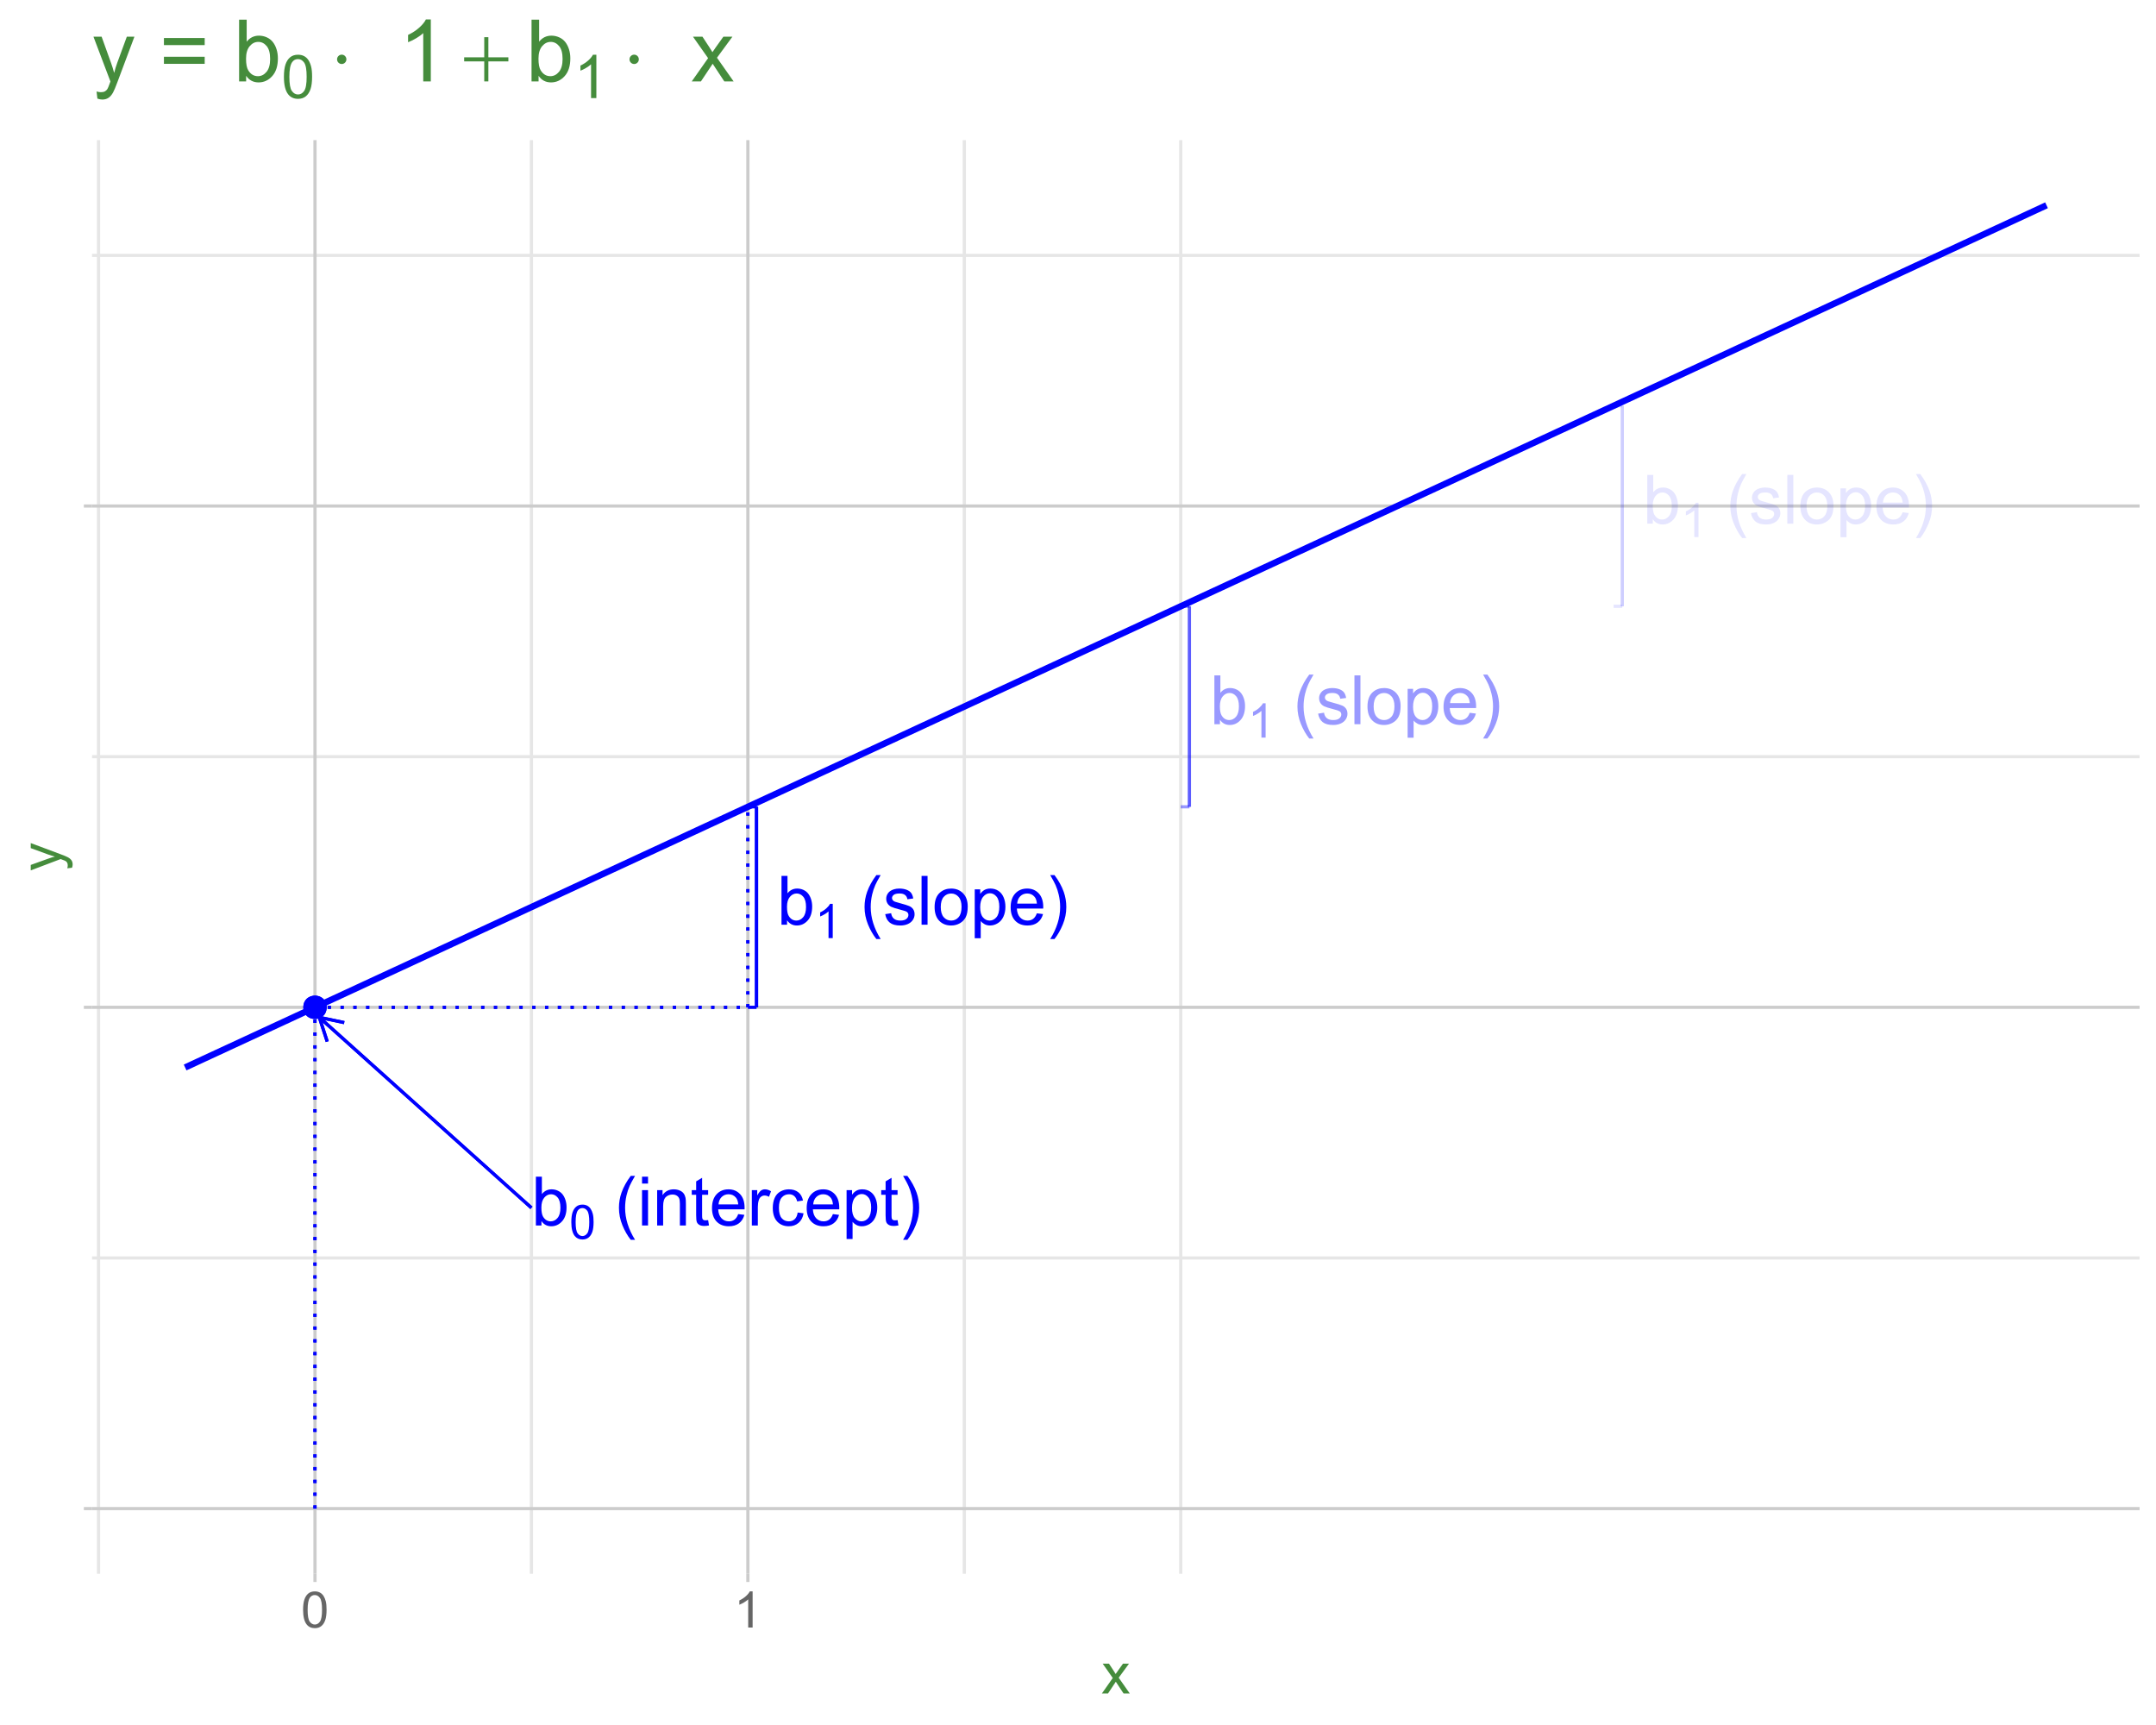 <?xml version="1.0" encoding="UTF-8"?>
<svg xmlns="http://www.w3.org/2000/svg" xmlns:xlink="http://www.w3.org/1999/xlink" width="720" height="576" viewBox="0 0 720 576">
<defs>
<g>
<g id="glyph-0-0">
<path d="M 3.344 0 L 1.488 0 L 1.488 -16.293 L 3.488 -16.293 L 3.488 -10.48 C 4.336 -11.539 5.414 -12.07 6.723 -12.07 C 7.449 -12.07 8.137 -11.926 8.785 -11.633 C 9.434 -11.34 9.969 -10.926 10.387 -10.398 C 10.805 -9.867 11.133 -9.23 11.371 -8.48 C 11.605 -7.73 11.727 -6.934 11.727 -6.078 C 11.727 -4.059 11.227 -2.492 10.227 -1.391 C 9.227 -0.285 8.023 0.266 6.625 0.266 C 5.23 0.266 4.137 -0.316 3.344 -1.477 L 3.344 0 M 3.324 -5.992 C 3.324 -4.574 3.516 -3.555 3.902 -2.922 C 4.531 -1.895 5.383 -1.379 6.457 -1.379 C 7.332 -1.379 8.086 -1.758 8.727 -2.516 C 9.363 -3.277 9.68 -4.41 9.68 -5.914 C 9.68 -7.453 9.375 -8.59 8.762 -9.324 C 8.152 -10.059 7.414 -10.426 6.547 -10.426 C 5.672 -10.426 4.918 -10.047 4.277 -9.285 C 3.641 -8.527 3.324 -7.43 3.324 -5.992 Z M 3.324 -5.992 "/>
</g>
<g id="glyph-0-1">
</g>
<g id="glyph-0-2">
<path d="M 5.324 4.789 C 4.219 3.398 3.285 1.766 2.523 -0.102 C 1.762 -1.969 1.379 -3.902 1.379 -5.902 C 1.379 -7.664 1.664 -9.355 2.234 -10.969 C 2.902 -12.844 3.93 -14.711 5.324 -16.57 L 6.758 -16.57 C 5.859 -15.031 5.27 -13.93 4.98 -13.27 C 4.527 -12.246 4.172 -11.18 3.914 -10.07 C 3.594 -8.684 3.434 -7.293 3.434 -5.891 C 3.434 -2.328 4.543 1.234 6.758 4.789 Z M 5.324 4.789 "/>
</g>
<g id="glyph-0-3">
<path d="M 1.512 -13.992 L 1.512 -16.293 L 3.512 -16.293 L 3.512 -13.992 L 1.512 -13.992 M 1.512 0 L 1.512 -11.805 L 3.512 -11.805 L 3.512 0 Z M 1.512 0 "/>
</g>
<g id="glyph-0-4">
<path d="M 1.5 0 L 1.5 -11.805 L 3.301 -11.805 L 3.301 -10.125 C 4.168 -11.422 5.422 -12.07 7.059 -12.07 C 7.77 -12.07 8.422 -11.941 9.02 -11.688 C 9.617 -11.43 10.062 -11.098 10.359 -10.68 C 10.656 -10.266 10.863 -9.773 10.98 -9.203 C 11.055 -8.832 11.094 -8.184 11.094 -7.258 L 11.094 0 L 9.09 0 L 9.09 -7.18 C 9.09 -7.996 9.016 -8.605 8.859 -9.008 C 8.703 -9.41 8.426 -9.734 8.031 -9.977 C 7.633 -10.215 7.168 -10.336 6.637 -10.336 C 5.781 -10.336 5.047 -10.066 4.43 -9.523 C 3.809 -8.984 3.5 -7.957 3.5 -6.445 L 3.5 0 Z M 1.5 0 "/>
</g>
<g id="glyph-0-5">
<path d="M 5.867 -1.789 L 6.156 -0.023 C 5.594 0.098 5.09 0.156 4.645 0.156 C 3.918 0.156 3.355 0.039 2.957 -0.188 C 2.555 -0.418 2.273 -0.719 2.113 -1.094 C 1.949 -1.469 1.867 -2.258 1.867 -3.457 L 1.867 -10.246 L 0.398 -10.246 L 0.398 -11.805 L 1.867 -11.805 L 1.867 -14.727 L 3.855 -15.926 L 3.855 -11.805 L 5.867 -11.805 L 5.867 -10.246 L 3.855 -10.246 L 3.855 -3.344 C 3.855 -2.773 3.891 -2.406 3.961 -2.246 C 4.031 -2.082 4.148 -1.953 4.309 -1.855 C 4.465 -1.762 4.695 -1.711 4.992 -1.711 C 5.211 -1.711 5.504 -1.738 5.867 -1.789 Z M 5.867 -1.789 "/>
</g>
<g id="glyph-0-6">
<path d="M 9.582 -3.801 L 11.648 -3.547 C 11.32 -2.336 10.719 -1.402 9.836 -0.734 C 8.953 -0.066 7.828 0.266 6.457 0.266 C 4.73 0.266 3.363 -0.266 2.352 -1.328 C 1.34 -2.391 0.832 -3.883 0.832 -5.801 C 0.832 -7.789 1.344 -9.328 2.367 -10.426 C 3.391 -11.523 4.715 -12.07 6.348 -12.07 C 7.926 -12.07 9.215 -11.531 10.215 -10.457 C 11.215 -9.383 11.715 -7.871 11.715 -5.926 C 11.715 -5.805 11.711 -5.629 11.703 -5.391 L 2.902 -5.391 C 2.977 -4.094 3.34 -3.102 4 -2.41 C 4.66 -1.723 5.484 -1.379 6.469 -1.379 C 7.203 -1.379 7.828 -1.57 8.348 -1.957 C 8.867 -2.34 9.277 -2.957 9.582 -3.801 M 3.012 -7.035 L 9.602 -7.035 C 9.516 -8.027 9.262 -8.773 8.848 -9.27 C 8.211 -10.039 7.383 -10.426 6.367 -10.426 C 5.449 -10.426 4.676 -10.117 4.051 -9.504 C 3.426 -8.887 3.078 -8.066 3.012 -7.035 Z M 3.012 -7.035 "/>
</g>
<g id="glyph-0-7">
<path d="M 1.477 0 L 1.477 -11.805 L 3.277 -11.805 L 3.277 -10.016 C 3.738 -10.852 4.164 -11.402 4.551 -11.672 C 4.941 -11.938 5.367 -12.07 5.836 -12.07 C 6.508 -12.07 7.195 -11.855 7.891 -11.426 L 7.203 -9.57 C 6.715 -9.859 6.223 -10.004 5.734 -10.004 C 5.297 -10.004 4.906 -9.871 4.559 -9.609 C 4.207 -9.344 3.961 -8.98 3.812 -8.512 C 3.59 -7.801 3.48 -7.023 3.48 -6.18 L 3.48 0 Z M 1.477 0 "/>
</g>
<g id="glyph-0-8">
<path d="M 9.203 -4.324 L 11.172 -4.066 C 10.953 -2.711 10.406 -1.652 9.52 -0.883 C 8.633 -0.117 7.547 0.266 6.258 0.266 C 4.641 0.266 3.344 -0.262 2.363 -1.316 C 1.379 -2.371 0.891 -3.887 0.891 -5.855 C 0.891 -7.133 1.102 -8.246 1.523 -9.203 C 1.945 -10.16 2.586 -10.875 3.449 -11.352 C 4.312 -11.832 5.254 -12.07 6.27 -12.07 C 7.551 -12.07 8.598 -11.746 9.414 -11.098 C 10.23 -10.449 10.75 -9.527 10.98 -8.336 L 9.035 -8.035 C 8.852 -8.828 8.523 -9.426 8.051 -9.824 C 7.582 -10.227 7.012 -10.426 6.348 -10.426 C 5.34 -10.426 4.52 -10.062 3.891 -9.34 C 3.262 -8.621 2.945 -7.477 2.945 -5.914 C 2.945 -4.328 3.25 -3.176 3.855 -2.457 C 4.465 -1.738 5.258 -1.379 6.234 -1.379 C 7.02 -1.379 7.676 -1.617 8.203 -2.102 C 8.727 -2.582 9.062 -3.324 9.203 -4.324 Z M 9.203 -4.324 "/>
</g>
<g id="glyph-0-9">
<path d="M 1.5 4.523 L 1.5 -11.805 L 3.324 -11.805 L 3.324 -10.27 C 3.754 -10.871 4.238 -11.32 4.777 -11.621 C 5.32 -11.922 5.977 -12.07 6.746 -12.07 C 7.754 -12.07 8.645 -11.812 9.414 -11.293 C 10.184 -10.773 10.766 -10.043 11.16 -9.098 C 11.551 -8.152 11.746 -7.117 11.746 -5.992 C 11.746 -4.781 11.531 -3.695 11.098 -2.73 C 10.664 -1.762 10.035 -1.02 9.207 -0.504 C 8.383 0.008 7.512 0.266 6.602 0.266 C 5.934 0.266 5.336 0.125 4.809 -0.156 C 4.277 -0.438 3.844 -0.793 3.5 -1.223 L 3.5 4.523 L 1.5 4.523 M 3.312 -5.836 C 3.312 -4.316 3.621 -3.195 4.234 -2.469 C 4.848 -1.742 5.594 -1.379 6.469 -1.379 C 7.359 -1.379 8.117 -1.754 8.754 -2.508 C 9.387 -3.258 9.703 -4.422 9.703 -6 C 9.703 -7.508 9.395 -8.633 8.773 -9.379 C 8.156 -10.129 7.418 -10.504 6.559 -10.504 C 5.707 -10.504 4.953 -10.105 4.297 -9.309 C 3.641 -8.512 3.312 -7.355 3.312 -5.836 Z M 3.312 -5.836 "/>
</g>
<g id="glyph-0-10">
<path d="M 2.812 4.789 L 1.379 4.789 C 3.594 1.234 4.703 -2.328 4.703 -5.891 C 4.703 -7.285 4.543 -8.664 4.223 -10.035 C 3.973 -11.148 3.621 -12.215 3.168 -13.238 C 2.879 -13.902 2.281 -15.016 1.379 -16.57 L 2.812 -16.57 C 4.203 -14.711 5.234 -12.844 5.902 -10.969 C 6.473 -9.355 6.758 -7.664 6.758 -5.902 C 6.758 -3.902 6.375 -1.969 5.605 -0.102 C 4.84 1.766 3.91 3.398 2.812 4.789 Z M 2.812 4.789 "/>
</g>
<g id="glyph-0-11">
<path d="M 0.699 -3.523 L 2.68 -3.836 C 2.789 -3.043 3.098 -2.434 3.605 -2.012 C 4.113 -1.59 4.824 -1.379 5.734 -1.379 C 6.652 -1.379 7.336 -1.566 7.781 -1.941 C 8.227 -2.312 8.445 -2.754 8.445 -3.258 C 8.445 -3.707 8.25 -4.062 7.859 -4.324 C 7.582 -4.5 6.902 -4.727 5.812 -5 C 4.348 -5.371 3.328 -5.691 2.762 -5.961 C 2.195 -6.234 1.766 -6.609 1.473 -7.086 C 1.18 -7.562 1.035 -8.09 1.035 -8.668 C 1.035 -9.195 1.152 -9.684 1.395 -10.129 C 1.637 -10.578 1.965 -10.953 2.379 -11.246 C 2.691 -11.477 3.113 -11.672 3.652 -11.832 C 4.188 -11.992 4.766 -12.07 5.379 -12.07 C 6.305 -12.07 7.117 -11.938 7.82 -11.672 C 8.52 -11.402 9.035 -11.043 9.371 -10.586 C 9.703 -10.129 9.934 -9.52 10.059 -8.758 L 8.102 -8.492 C 8.012 -9.098 7.758 -9.574 7.328 -9.914 C 6.902 -10.254 6.301 -10.426 5.523 -10.426 C 4.605 -10.426 3.949 -10.273 3.555 -9.969 C 3.164 -9.664 2.969 -9.309 2.969 -8.902 C 2.969 -8.645 3.051 -8.41 3.211 -8.203 C 3.375 -7.988 3.629 -7.809 3.98 -7.668 C 4.18 -7.594 4.77 -7.426 5.746 -7.156 C 7.16 -6.781 8.148 -6.469 8.707 -6.23 C 9.266 -5.988 9.707 -5.641 10.023 -5.18 C 10.344 -4.719 10.504 -4.148 10.504 -3.469 C 10.504 -2.801 10.309 -2.172 9.918 -1.582 C 9.531 -0.996 8.969 -0.539 8.234 -0.215 C 7.504 0.105 6.672 0.266 5.746 0.266 C 4.211 0.266 3.043 -0.051 2.238 -0.688 C 1.438 -1.328 0.922 -2.27 0.699 -3.523 Z M 0.699 -3.523 "/>
</g>
<g id="glyph-0-12">
<path d="M 1.457 0 L 1.457 -16.293 L 3.457 -16.293 L 3.457 0 Z M 1.457 0 "/>
</g>
<g id="glyph-0-13">
<path d="M 0.754 -5.902 C 0.754 -8.086 1.363 -9.707 2.578 -10.758 C 3.594 -11.633 4.832 -12.07 6.289 -12.07 C 7.914 -12.07 9.238 -11.539 10.27 -10.477 C 11.301 -9.41 11.816 -7.941 11.816 -6.07 C 11.816 -4.551 11.586 -3.355 11.133 -2.484 C 10.676 -1.613 10.012 -0.938 9.141 -0.457 C 8.27 0.027 7.32 0.266 6.289 0.266 C 4.637 0.266 3.305 -0.262 2.285 -1.324 C 1.266 -2.383 0.754 -3.91 0.754 -5.902 M 2.812 -5.902 C 2.812 -4.391 3.141 -3.258 3.801 -2.508 C 4.461 -1.754 5.289 -1.379 6.289 -1.379 C 7.285 -1.379 8.109 -1.758 8.77 -2.512 C 9.43 -3.27 9.758 -4.418 9.758 -5.969 C 9.758 -7.43 9.426 -8.535 8.762 -9.285 C 8.102 -10.039 7.277 -10.414 6.289 -10.414 C 5.289 -10.414 4.461 -10.039 3.801 -9.293 C 3.141 -8.543 2.812 -7.414 2.812 -5.902 Z M 2.812 -5.902 "/>
</g>
<g id="glyph-1-0">
<path d="M 0.66 -5.625 C 0.66 -6.973 0.801 -8.059 1.078 -8.883 C 1.355 -9.703 1.766 -10.336 2.316 -10.781 C 2.863 -11.23 3.551 -11.453 4.379 -11.453 C 4.992 -11.453 5.527 -11.328 5.992 -11.082 C 6.453 -10.836 6.832 -10.48 7.133 -10.016 C 7.434 -9.551 7.672 -8.988 7.844 -8.32 C 8.012 -7.652 8.098 -6.754 8.098 -5.625 C 8.098 -4.285 7.961 -3.207 7.688 -2.383 C 7.41 -1.562 7 -0.926 6.453 -0.477 C 5.906 -0.031 5.215 0.195 4.379 0.195 C 3.281 0.195 2.418 -0.199 1.789 -0.988 C 1.039 -1.938 0.66 -3.484 0.66 -5.625 M 2.102 -5.625 C 2.102 -3.754 2.32 -2.508 2.758 -1.887 C 3.195 -1.266 3.738 -0.957 4.379 -0.957 C 5.023 -0.957 5.562 -1.27 6.004 -1.891 C 6.441 -2.512 6.66 -3.758 6.66 -5.625 C 6.66 -7.504 6.441 -8.75 6.004 -9.367 C 5.562 -9.984 5.02 -10.293 4.363 -10.293 C 3.723 -10.293 3.207 -10.02 2.824 -9.477 C 2.34 -8.781 2.102 -7.496 2.102 -5.625 Z M 2.102 -5.625 "/>
</g>
<g id="glyph-1-1">
<path d="M 5.938 0 L 4.535 0 L 4.535 -8.922 C 4.199 -8.602 3.758 -8.281 3.211 -7.961 C 2.66 -7.637 2.172 -7.395 1.734 -7.234 L 1.734 -8.59 C 2.52 -8.957 3.203 -9.402 3.789 -9.926 C 4.375 -10.453 4.789 -10.961 5.035 -11.453 L 5.938 -11.453 Z M 5.938 0 "/>
</g>
<g id="glyph-2-0">
<path d="M 0.695 -5.93 C 0.695 -7.352 0.844 -8.496 1.137 -9.363 C 1.43 -10.23 1.863 -10.898 2.441 -11.371 C 3.016 -11.84 3.742 -12.074 4.617 -12.074 C 5.262 -12.074 5.828 -11.945 6.316 -11.684 C 6.805 -11.426 7.203 -11.051 7.523 -10.562 C 7.84 -10.07 8.09 -9.477 8.27 -8.773 C 8.449 -8.07 8.539 -7.121 8.539 -5.93 C 8.539 -4.52 8.395 -3.383 8.105 -2.516 C 7.816 -1.648 7.383 -0.977 6.805 -0.504 C 6.227 -0.031 5.5 0.203 4.617 0.203 C 3.457 0.203 2.547 -0.211 1.887 -1.043 C 1.094 -2.043 0.695 -3.672 0.695 -5.93 M 2.215 -5.93 C 2.215 -3.957 2.445 -2.645 2.906 -1.988 C 3.371 -1.336 3.941 -1.008 4.617 -1.008 C 5.297 -1.008 5.867 -1.336 6.328 -1.992 C 6.789 -2.648 7.023 -3.961 7.023 -5.93 C 7.023 -7.91 6.789 -9.227 6.328 -9.875 C 5.867 -10.527 5.289 -10.852 4.602 -10.852 C 3.922 -10.852 3.383 -10.566 2.977 -9.992 C 2.469 -9.258 2.215 -7.906 2.215 -5.93 Z M 2.215 -5.93 "/>
</g>
<g id="glyph-2-1">
<path d="M 6.258 0 L 4.781 0 L 4.781 -9.41 C 4.426 -9.07 3.961 -8.73 3.383 -8.391 C 2.809 -8.051 2.289 -7.797 1.828 -7.629 L 1.828 -9.055 C 2.656 -9.445 3.375 -9.914 3.996 -10.469 C 4.613 -11.02 5.051 -11.555 5.309 -12.074 L 6.258 -12.074 Z M 6.258 0 "/>
</g>
<g id="glyph-3-0">
<path d="M 0.141 0 L 3.777 -5.176 L 0.414 -9.957 L 2.523 -9.957 L 4.051 -7.621 C 4.336 -7.18 4.57 -6.805 4.742 -6.508 C 5.02 -6.918 5.273 -7.285 5.504 -7.602 L 7.18 -9.957 L 9.195 -9.957 L 5.758 -5.27 L 9.461 0 L 7.387 0 L 5.344 -3.094 L 4.801 -3.93 L 2.184 0 Z M 0.141 0 "/>
</g>
<g id="glyph-4-0">
<path d="M 3.836 -1.191 L 2.25 -1.004 C 2.352 -1.371 2.398 -1.695 2.398 -1.969 C 2.398 -2.344 2.336 -2.645 2.211 -2.867 C 2.086 -3.094 1.914 -3.277 1.688 -3.422 C 1.52 -3.527 1.102 -3.699 0.43 -3.938 C 0.336 -3.969 0.199 -4.02 0.02 -4.086 L -9.957 -0.309 L -9.957 -2.129 L -4.191 -4.199 C -3.461 -4.469 -2.691 -4.711 -1.883 -4.922 C -2.66 -5.117 -3.414 -5.348 -4.152 -5.617 L -9.957 -7.742 L -9.957 -9.43 L 0.168 -5.645 C 1.262 -5.238 2.016 -4.922 2.43 -4.695 C 2.984 -4.398 3.391 -4.055 3.652 -3.664 C 3.91 -3.277 4.039 -2.816 4.039 -2.277 C 4.039 -1.953 3.973 -1.59 3.836 -1.191 Z M 3.836 -1.191 "/>
</g>
<g id="glyph-5-0">
<path d="M 1.785 5.75 L 1.504 3.375 C 2.059 3.523 2.539 3.602 2.953 3.602 C 3.516 3.602 3.965 3.508 4.305 3.32 C 4.641 3.133 4.918 2.867 5.133 2.531 C 5.293 2.277 5.551 1.648 5.906 0.648 C 5.953 0.508 6.027 0.301 6.133 0.027 L 0.465 -14.934 L 3.191 -14.934 L 6.301 -6.285 C 6.703 -5.188 7.062 -4.035 7.383 -2.828 C 7.672 -3.988 8.02 -5.125 8.422 -6.23 L 11.617 -14.934 L 14.148 -14.934 L 8.465 0.254 C 7.855 1.895 7.383 3.023 7.047 3.641 C 6.594 4.477 6.078 5.09 5.5 5.477 C 4.918 5.867 4.223 6.062 3.418 6.062 C 2.93 6.062 2.387 5.957 1.785 5.75 Z M 1.785 5.75 "/>
</g>
<g id="glyph-5-1">
</g>
<g id="glyph-5-2">
<path d="M 15.215 -12.121 L 1.602 -12.121 L 1.602 -14.484 L 15.215 -14.484 L 15.215 -12.121 M 15.215 -5.863 L 1.602 -5.863 L 1.602 -8.227 L 15.215 -8.227 Z M 15.215 -5.863 "/>
</g>
<g id="glyph-5-3">
<path d="M 4.234 0 L 1.883 0 L 1.883 -20.617 L 4.414 -20.617 L 4.414 -13.262 C 5.484 -14.602 6.848 -15.273 8.508 -15.273 C 9.426 -15.273 10.297 -15.086 11.117 -14.715 C 11.938 -14.348 12.613 -13.824 13.141 -13.156 C 13.672 -12.484 14.086 -11.676 14.387 -10.73 C 14.688 -9.781 14.836 -8.77 14.836 -7.691 C 14.836 -5.133 14.203 -3.156 12.938 -1.758 C 11.672 -0.359 10.152 0.336 8.383 0.336 C 6.617 0.336 5.234 -0.398 4.234 -1.871 L 4.234 0 M 4.203 -7.578 C 4.203 -5.789 4.449 -4.496 4.938 -3.699 C 5.734 -2.395 6.812 -1.742 8.172 -1.742 C 9.277 -1.742 10.234 -2.223 11.039 -3.184 C 11.844 -4.145 12.25 -5.578 12.25 -7.48 C 12.25 -9.43 11.863 -10.871 11.09 -11.797 C 10.316 -12.727 9.379 -13.191 8.281 -13.191 C 7.176 -13.191 6.219 -12.711 5.414 -11.75 C 4.609 -10.789 4.203 -9.398 4.203 -7.578 Z M 4.203 -7.578 "/>
</g>
<g id="glyph-5-4">
<path d="M 10.73 0 L 8.199 0 L 8.199 -16.129 C 7.59 -15.547 6.789 -14.969 5.801 -14.387 C 4.812 -13.805 3.922 -13.367 3.137 -13.078 L 3.137 -15.523 C 4.551 -16.191 5.789 -16.996 6.848 -17.945 C 7.906 -18.891 8.656 -19.809 9.098 -20.699 L 10.73 -20.699 Z M 10.73 0 "/>
</g>
<g id="glyph-5-5">
<path d="M 0.211 0 L 5.668 -7.762 L 0.617 -14.934 L 3.781 -14.934 L 6.074 -11.434 C 6.508 -10.766 6.852 -10.211 7.117 -9.758 C 7.527 -10.379 7.906 -10.926 8.254 -11.406 L 10.773 -14.934 L 13.797 -14.934 L 8.633 -7.902 L 14.188 0 L 11.082 0 L 8.016 -4.641 L 7.199 -5.891 L 3.277 0 Z M 0.211 0 "/>
</g>
<g id="glyph-6-0">
<path d="M 0.836 -7.117 C 0.836 -8.824 1.012 -10.195 1.363 -11.238 C 1.715 -12.277 2.234 -13.078 2.93 -13.645 C 3.621 -14.207 4.492 -14.488 5.543 -14.488 C 6.316 -14.488 6.996 -14.336 7.578 -14.023 C 8.164 -13.711 8.645 -13.262 9.027 -12.672 C 9.406 -12.086 9.707 -11.371 9.922 -10.527 C 10.141 -9.684 10.246 -8.547 10.246 -7.117 C 10.246 -5.426 10.074 -4.059 9.727 -3.016 C 9.379 -1.977 8.859 -1.172 8.164 -0.605 C 7.473 -0.039 6.598 0.246 5.543 0.246 C 4.152 0.246 3.059 -0.254 2.266 -1.25 C 1.312 -2.449 0.836 -4.406 0.836 -7.117 M 2.656 -7.117 C 2.656 -4.746 2.934 -3.172 3.488 -2.387 C 4.043 -1.602 4.727 -1.211 5.543 -1.211 C 6.355 -1.211 7.039 -1.605 7.594 -2.391 C 8.148 -3.18 8.426 -4.754 8.426 -7.117 C 8.426 -9.492 8.148 -11.07 7.594 -11.852 C 7.039 -12.633 6.348 -13.023 5.523 -13.023 C 4.707 -13.023 4.059 -12.68 3.574 -11.988 C 2.965 -11.109 2.656 -9.484 2.656 -7.117 Z M 2.656 -7.117 "/>
</g>
<g id="glyph-6-1">
<path d="M 7.512 0 L 5.738 0 L 5.738 -11.289 C 5.312 -10.883 4.754 -10.477 4.059 -10.07 C 3.367 -9.664 2.746 -9.359 2.195 -9.156 L 2.195 -10.867 C 3.188 -11.332 4.051 -11.898 4.793 -12.562 C 5.535 -13.223 6.059 -13.867 6.367 -14.488 L 7.512 -14.488 Z M 7.512 0 "/>
</g>
<g id="glyph-7-0">
<path d="M 5.148 -7.367 C 5.148 -6.938 4.996 -6.57 4.691 -6.266 C 4.387 -5.961 4.023 -5.809 3.602 -5.809 C 3.168 -5.809 2.801 -5.961 2.496 -6.266 C 2.191 -6.57 2.039 -6.938 2.039 -7.367 C 2.039 -7.801 2.191 -8.168 2.496 -8.473 C 2.801 -8.777 3.168 -8.93 3.602 -8.93 C 4.023 -8.93 4.387 -8.777 4.691 -8.473 C 4.996 -8.168 5.148 -7.801 5.148 -7.367 Z M 5.148 -7.367 "/>
</g>
<g id="glyph-7-1">
<path d="M 7.227 -14.766 L 8.605 -14.766 L 8.605 -8.043 L 15.285 -8.043 L 15.285 -6.68 L 8.605 -6.68 L 8.605 0 L 7.227 0 L 7.227 -6.68 L 0.52 -6.68 L 0.52 -8.043 L 7.227 -8.043 Z M 7.227 -14.766 "/>
</g>
</g>
<clipPath id="clip-0">
<path clip-rule="nonzero" d="M 30.742 46.781 L 714.52 46.781 L 714.52 525.504 L 30.742 525.504 Z M 30.742 46.781 "/>
</clipPath>
<clipPath id="clip-1">
<path clip-rule="nonzero" d="M 30.742 419 L 714.52 419 L 714.52 421 L 30.742 421 Z M 30.742 419 "/>
</clipPath>
<clipPath id="clip-2">
<path clip-rule="nonzero" d="M 30.742 252 L 714.52 252 L 714.52 254 L 30.742 254 Z M 30.742 252 "/>
</clipPath>
<clipPath id="clip-3">
<path clip-rule="nonzero" d="M 30.742 84 L 714.52 84 L 714.52 86 L 30.742 86 Z M 30.742 84 "/>
</clipPath>
<clipPath id="clip-4">
<path clip-rule="nonzero" d="M 32 46.781 L 34 46.781 L 34 525.504 L 32 525.504 Z M 32 46.781 "/>
</clipPath>
<clipPath id="clip-5">
<path clip-rule="nonzero" d="M 176 46.781 L 179 46.781 L 179 525.504 L 176 525.504 Z M 176 46.781 "/>
</clipPath>
<clipPath id="clip-6">
<path clip-rule="nonzero" d="M 321 46.781 L 323 46.781 L 323 525.504 L 321 525.504 Z M 321 46.781 "/>
</clipPath>
<clipPath id="clip-7">
<path clip-rule="nonzero" d="M 393 46.781 L 395 46.781 L 395 525.504 L 393 525.504 Z M 393 46.781 "/>
</clipPath>
<clipPath id="clip-8">
<path clip-rule="nonzero" d="M 30.742 503 L 714.52 503 L 714.52 505 L 30.742 505 Z M 30.742 503 "/>
</clipPath>
<clipPath id="clip-9">
<path clip-rule="nonzero" d="M 30.742 335 L 714.52 335 L 714.52 337 L 30.742 337 Z M 30.742 335 "/>
</clipPath>
<clipPath id="clip-10">
<path clip-rule="nonzero" d="M 30.742 168 L 714.52 168 L 714.52 170 L 30.742 170 Z M 30.742 168 "/>
</clipPath>
<clipPath id="clip-11">
<path clip-rule="nonzero" d="M 104 46.781 L 106 46.781 L 106 525.504 L 104 525.504 Z M 104 46.781 "/>
</clipPath>
<clipPath id="clip-12">
<path clip-rule="nonzero" d="M 249 46.781 L 251 46.781 L 251 525.504 L 249 525.504 Z M 249 46.781 "/>
</clipPath>
</defs>
<rect x="-72" y="-57.6" width="864" height="691.2" fill="rgb(100%, 100%, 100%)" fill-opacity="1"/>
<path fill="none" stroke-width="1.067" stroke-linecap="round" stroke-linejoin="round" stroke="rgb(100%, 100%, 100%)" stroke-opacity="1" stroke-miterlimit="10" d="M 0 576 L 720 576 L 720 0 L 0 0 Z M 0 576 "/>
<g clip-path="url(#clip-0)">
<path fill-rule="nonzero" fill="rgb(100%, 100%, 100%)" fill-opacity="1" stroke-width="1.067" stroke-linecap="round" stroke-linejoin="round" stroke="rgb(100%, 100%, 100%)" stroke-opacity="1" stroke-miterlimit="10" d="M 30.742 525.504 L 714.52 525.504 L 714.52 46.781 L 30.742 46.781 Z M 30.742 525.504 "/>
</g>
<g clip-path="url(#clip-1)">
<path fill="none" stroke-width="1.067" stroke-linecap="butt" stroke-linejoin="round" stroke="rgb(90.196%, 90.196%, 90.196%)" stroke-opacity="1" stroke-miterlimit="10" d="M 30.742 420.051 L 714.52 420.051 "/>
</g>
<g clip-path="url(#clip-2)">
<path fill="none" stroke-width="1.067" stroke-linecap="butt" stroke-linejoin="round" stroke="rgb(90.196%, 90.196%, 90.196%)" stroke-opacity="1" stroke-miterlimit="10" d="M 30.742 252.664 L 714.52 252.664 "/>
</g>
<g clip-path="url(#clip-3)">
<path fill="none" stroke-width="1.067" stroke-linecap="butt" stroke-linejoin="round" stroke="rgb(90.196%, 90.196%, 90.196%)" stroke-opacity="1" stroke-miterlimit="10" d="M 30.742 85.281 L 714.52 85.281 "/>
</g>
<g clip-path="url(#clip-4)">
<path fill="none" stroke-width="1.067" stroke-linecap="butt" stroke-linejoin="round" stroke="rgb(90.196%, 90.196%, 90.196%)" stroke-opacity="1" stroke-miterlimit="10" d="M 32.91 525.504 L 32.91 46.781 "/>
</g>
<g clip-path="url(#clip-5)">
<path fill="none" stroke-width="1.067" stroke-linecap="butt" stroke-linejoin="round" stroke="rgb(90.196%, 90.196%, 90.196%)" stroke-opacity="1" stroke-miterlimit="10" d="M 177.473 525.504 L 177.473 46.781 "/>
</g>
<g clip-path="url(#clip-6)">
<path fill="none" stroke-width="1.067" stroke-linecap="butt" stroke-linejoin="round" stroke="rgb(90.196%, 90.196%, 90.196%)" stroke-opacity="1" stroke-miterlimit="10" d="M 322.035 525.504 L 322.035 46.781 "/>
</g>
<g clip-path="url(#clip-7)">
<path fill="none" stroke-width="1.067" stroke-linecap="butt" stroke-linejoin="round" stroke="rgb(90.196%, 90.196%, 90.196%)" stroke-opacity="1" stroke-miterlimit="10" d="M 394.316 525.504 L 394.316 46.781 "/>
</g>
<g clip-path="url(#clip-8)">
<path fill="none" stroke-width="1.067" stroke-linecap="butt" stroke-linejoin="round" stroke="rgb(80%, 80%, 80%)" stroke-opacity="1" stroke-miterlimit="10" d="M 30.742 503.742 L 714.52 503.742 "/>
</g>
<g clip-path="url(#clip-9)">
<path fill="none" stroke-width="1.067" stroke-linecap="butt" stroke-linejoin="round" stroke="rgb(80%, 80%, 80%)" stroke-opacity="1" stroke-miterlimit="10" d="M 30.742 336.359 L 714.52 336.359 "/>
</g>
<g clip-path="url(#clip-10)">
<path fill="none" stroke-width="1.067" stroke-linecap="butt" stroke-linejoin="round" stroke="rgb(80%, 80%, 80%)" stroke-opacity="1" stroke-miterlimit="10" d="M 30.742 168.973 L 714.52 168.973 "/>
</g>
<g clip-path="url(#clip-11)">
<path fill="none" stroke-width="1.067" stroke-linecap="butt" stroke-linejoin="round" stroke="rgb(80%, 80%, 80%)" stroke-opacity="1" stroke-miterlimit="10" d="M 105.191 525.504 L 105.191 46.781 "/>
</g>
<g clip-path="url(#clip-12)">
<path fill="none" stroke-width="1.067" stroke-linecap="butt" stroke-linejoin="round" stroke="rgb(80%, 80%, 80%)" stroke-opacity="1" stroke-miterlimit="10" d="M 249.754 525.504 L 249.754 46.781 "/>
</g>
<path fill="none" stroke-width="2.134" stroke-linecap="butt" stroke-linejoin="round" stroke="rgb(0%, 0%, 100%)" stroke-opacity="1" stroke-miterlimit="10" d="M 61.824 356.445 L 68.039 353.566 L 74.258 350.688 L 86.688 344.93 L 92.906 342.051 L 99.121 339.172 L 105.336 336.289 L 111.555 333.41 L 123.984 327.652 L 130.203 324.773 L 142.633 319.016 L 148.852 316.137 L 161.281 310.379 L 167.5 307.5 L 179.93 301.742 L 186.148 298.863 L 198.578 293.105 L 204.797 290.227 L 217.227 284.469 L 223.445 281.59 L 235.875 275.832 L 242.094 272.953 L 254.523 267.195 L 260.742 264.316 L 273.172 258.559 L 279.391 255.68 L 291.82 249.922 L 298.039 247.039 L 310.469 241.281 L 316.688 238.402 L 329.117 232.645 L 335.336 229.766 L 347.766 224.008 L 353.984 221.129 L 366.414 215.371 L 372.633 212.492 L 385.062 206.734 L 391.281 203.855 L 403.711 198.098 L 409.93 195.219 L 422.359 189.461 L 428.578 186.582 L 441.008 180.824 L 447.227 177.945 L 459.656 172.188 L 465.875 169.309 L 478.305 163.551 L 484.523 160.672 L 490.738 157.789 L 496.953 154.91 L 503.172 152.031 L 509.387 149.152 L 515.605 146.273 L 528.035 140.516 L 534.254 137.637 L 546.684 131.879 L 552.902 129 L 565.332 123.242 L 571.551 120.363 L 583.98 114.605 L 590.199 111.727 L 602.629 105.969 L 608.848 103.09 L 621.277 97.332 L 627.496 94.453 L 639.926 88.695 L 646.145 85.816 L 658.574 80.059 L 664.793 77.18 L 677.223 71.422 L 683.441 68.539 "/>
<path fill="none" stroke-width="1.067" stroke-linecap="butt" stroke-linejoin="round" stroke="rgb(0%, 0%, 100%)" stroke-opacity="1" stroke-dasharray="1.067 3.201" stroke-miterlimit="10" d="M 105.191 503.742 L 105.191 336.359 "/>
<path fill="none" stroke-width="1.067" stroke-linecap="butt" stroke-linejoin="round" stroke="rgb(0%, 0%, 100%)" stroke-opacity="1" stroke-dasharray="1.067 3.201" stroke-miterlimit="10" d="M 105.191 503.742 L 105.191 336.359 "/>
<path fill="none" stroke-width="1.067" stroke-linecap="butt" stroke-linejoin="round" stroke="rgb(0%, 0%, 100%)" stroke-opacity="1" stroke-dasharray="1.067 3.201" stroke-miterlimit="10" d="M 105.191 336.359 L 249.754 336.359 "/>
<path fill="none" stroke-width="1.067" stroke-linecap="butt" stroke-linejoin="round" stroke="rgb(0%, 0%, 100%)" stroke-opacity="1" stroke-dasharray="1.067 3.201" stroke-miterlimit="10" d="M 105.191 336.359 L 249.754 336.359 "/>
<path fill="none" stroke-width="1.067" stroke-linecap="butt" stroke-linejoin="round" stroke="rgb(0%, 0%, 100%)" stroke-opacity="1" stroke-dasharray="1.067 3.201" stroke-miterlimit="10" d="M 249.754 336.359 L 249.754 269.402 "/>
<path fill="none" stroke-width="1.067" stroke-linecap="butt" stroke-linejoin="round" stroke="rgb(0%, 0%, 100%)" stroke-opacity="1" stroke-dasharray="1.067 3.201" stroke-miterlimit="10" d="M 249.754 336.359 L 249.754 269.402 "/>
<path fill-rule="nonzero" fill="rgb(0%, 0%, 100%)" fill-opacity="1" stroke-width="0.709" stroke-linecap="round" stroke-linejoin="round" stroke="rgb(0%, 0%, 100%)" stroke-opacity="1" stroke-miterlimit="10" d="M 108.746 336.359 C 108.746 341.098 101.637 341.098 101.637 336.359 C 101.637 331.617 108.746 331.617 108.746 336.359 "/>
<path fill-rule="nonzero" fill="rgb(0%, 0%, 100%)" fill-opacity="1" stroke-width="0.709" stroke-linecap="round" stroke-linejoin="round" stroke="rgb(0%, 0%, 100%)" stroke-opacity="1" stroke-miterlimit="10" d="M 108.746 336.359 C 108.746 341.098 101.637 341.098 101.637 336.359 C 101.637 331.617 108.746 331.617 108.746 336.359 "/>
<g fill="rgb(0%, 0%, 100%)" fill-opacity="1">
<use xlink:href="#glyph-0-0" x="177.473" y="409.203"/>
</g>
<g fill="rgb(0%, 0%, 100%)" fill-opacity="1">
<use xlink:href="#glyph-1-0" x="190.133" y="413.684"/>
</g>
<g fill="rgb(0%, 0%, 100%)" fill-opacity="1">
<use xlink:href="#glyph-0-1" x="198.996" y="409.203"/>
<use xlink:href="#glyph-0-2" x="205.32" y="409.203"/>
<use xlink:href="#glyph-0-3" x="212.9" y="409.203"/>
<use xlink:href="#glyph-0-4" x="217.957" y="409.203"/>
<use xlink:href="#glyph-0-5" x="230.616" y="409.203"/>
<use xlink:href="#glyph-0-6" x="236.941" y="409.203"/>
<use xlink:href="#glyph-0-7" x="249.6" y="409.203"/>
<use xlink:href="#glyph-0-8" x="257.18" y="409.203"/>
<use xlink:href="#glyph-0-6" x="268.561" y="409.203"/>
<use xlink:href="#glyph-0-9" x="281.22" y="409.203"/>
<use xlink:href="#glyph-0-5" x="293.879" y="409.203"/>
<use xlink:href="#glyph-0-10" x="300.203" y="409.203"/>
</g>
<path fill="none" stroke-width="1.067" stroke-linecap="butt" stroke-linejoin="round" stroke="rgb(0%, 0%, 100%)" stroke-opacity="1" stroke-miterlimit="10" d="M 177.473 403.312 L 106.637 339.707 "/>
<path fill="none" stroke-width="1.067" stroke-linecap="butt" stroke-linejoin="round" stroke="rgb(0%, 0%, 100%)" stroke-opacity="1" stroke-miterlimit="10" d="M 114.957 341.461 L 106.637 339.707 L 109.277 347.789 "/>
<path fill="none" stroke-width="1.067" stroke-linecap="butt" stroke-linejoin="round" stroke="rgb(0%, 0%, 100%)" stroke-opacity="1" stroke-miterlimit="10" d="M 177.473 403.312 L 106.637 339.707 "/>
<path fill="none" stroke-width="1.067" stroke-linecap="butt" stroke-linejoin="round" stroke="rgb(0%, 0%, 100%)" stroke-opacity="1" stroke-miterlimit="10" d="M 114.957 341.461 L 106.637 339.707 L 109.277 347.789 "/>
<path fill="none" stroke-width="1.067" stroke-linecap="butt" stroke-linejoin="round" stroke="rgb(0%, 0%, 100%)" stroke-opacity="1" stroke-miterlimit="10" d="M 252.645 336.359 L 252.645 269.402 "/>
<path fill="none" stroke-width="1.067" stroke-linecap="butt" stroke-linejoin="round" stroke="rgb(0%, 0%, 100%)" stroke-opacity="1" stroke-miterlimit="10" d="M 252.645 336.359 L 252.645 269.402 "/>
<path fill="none" stroke-width="1.067" stroke-linecap="butt" stroke-linejoin="round" stroke="rgb(0%, 0%, 100%)" stroke-opacity="1" stroke-miterlimit="10" d="M 249.754 336.359 L 252.645 336.359 "/>
<path fill="none" stroke-width="1.067" stroke-linecap="butt" stroke-linejoin="round" stroke="rgb(0%, 0%, 100%)" stroke-opacity="1" stroke-miterlimit="10" d="M 249.754 269.402 L 252.645 269.402 "/>
<g fill="rgb(0%, 0%, 100%)" fill-opacity="1">
<use xlink:href="#glyph-0-0" x="259.496" y="308.77"/>
</g>
<g fill="rgb(0%, 0%, 100%)" fill-opacity="1">
<use xlink:href="#glyph-1-1" x="272.156" y="313.254"/>
</g>
<g fill="rgb(0%, 0%, 100%)" fill-opacity="1">
<use xlink:href="#glyph-0-1" x="281.016" y="308.77"/>
<use xlink:href="#glyph-0-2" x="287.34" y="308.77"/>
<use xlink:href="#glyph-0-11" x="294.92" y="308.77"/>
<use xlink:href="#glyph-0-12" x="306.301" y="308.77"/>
<use xlink:href="#glyph-0-13" x="311.358" y="308.77"/>
<use xlink:href="#glyph-0-9" x="324.017" y="308.77"/>
<use xlink:href="#glyph-0-6" x="336.676" y="308.77"/>
<use xlink:href="#glyph-0-10" x="349.336" y="308.77"/>
</g>
<path fill="none" stroke-width="1.067" stroke-linecap="butt" stroke-linejoin="round" stroke="rgb(0%, 0%, 100%)" stroke-opacity="0.4" stroke-miterlimit="10" d="M 397.207 269.402 L 397.207 202.449 "/>
<path fill="none" stroke-width="1.067" stroke-linecap="butt" stroke-linejoin="round" stroke="rgb(0%, 0%, 100%)" stroke-opacity="0.4" stroke-miterlimit="10" d="M 397.207 269.402 L 397.207 202.449 "/>
<path fill="none" stroke-width="1.067" stroke-linecap="butt" stroke-linejoin="round" stroke="rgb(0%, 0%, 100%)" stroke-opacity="0.4" stroke-miterlimit="10" d="M 394.316 269.402 L 397.207 269.402 "/>
<path fill="none" stroke-width="1.067" stroke-linecap="butt" stroke-linejoin="round" stroke="rgb(0%, 0%, 100%)" stroke-opacity="0.4" stroke-miterlimit="10" d="M 394.316 202.449 L 397.207 202.449 "/>
<g fill="rgb(0%, 0%, 100%)" fill-opacity="0.4">
<use xlink:href="#glyph-0-0" x="404.059" y="241.816"/>
</g>
<g fill="rgb(0%, 0%, 100%)" fill-opacity="0.4">
<use xlink:href="#glyph-1-1" x="416.719" y="246.297"/>
</g>
<g fill="rgb(0%, 0%, 100%)" fill-opacity="0.4">
<use xlink:href="#glyph-0-1" x="425.578" y="241.816"/>
<use xlink:href="#glyph-0-2" x="431.902" y="241.816"/>
<use xlink:href="#glyph-0-11" x="439.482" y="241.816"/>
<use xlink:href="#glyph-0-12" x="450.863" y="241.816"/>
<use xlink:href="#glyph-0-13" x="455.92" y="241.816"/>
<use xlink:href="#glyph-0-9" x="468.58" y="241.816"/>
<use xlink:href="#glyph-0-6" x="481.239" y="241.816"/>
<use xlink:href="#glyph-0-10" x="493.898" y="241.816"/>
</g>
<path fill="none" stroke-width="1.067" stroke-linecap="butt" stroke-linejoin="round" stroke="rgb(0%, 0%, 100%)" stroke-opacity="0.102" stroke-miterlimit="10" d="M 541.77 202.449 L 541.77 135.496 "/>
<path fill="none" stroke-width="1.067" stroke-linecap="butt" stroke-linejoin="round" stroke="rgb(0%, 0%, 100%)" stroke-opacity="0.102" stroke-miterlimit="10" d="M 541.77 202.449 L 541.77 135.496 "/>
<path fill="none" stroke-width="1.067" stroke-linecap="butt" stroke-linejoin="round" stroke="rgb(0%, 0%, 100%)" stroke-opacity="0.102" stroke-miterlimit="10" d="M 538.879 202.449 L 541.77 202.449 "/>
<path fill="none" stroke-width="1.067" stroke-linecap="butt" stroke-linejoin="round" stroke="rgb(0%, 0%, 100%)" stroke-opacity="0.102" stroke-miterlimit="10" d="M 538.879 135.496 L 541.77 135.496 "/>
<g fill="rgb(0%, 0%, 100%)" fill-opacity="0.102">
<use xlink:href="#glyph-0-0" x="548.621" y="174.863"/>
</g>
<g fill="rgb(0%, 0%, 100%)" fill-opacity="0.102">
<use xlink:href="#glyph-1-1" x="561.277" y="179.344"/>
</g>
<g fill="rgb(0%, 0%, 100%)" fill-opacity="0.102">
<use xlink:href="#glyph-0-1" x="570.141" y="174.863"/>
<use xlink:href="#glyph-0-2" x="576.465" y="174.863"/>
<use xlink:href="#glyph-0-11" x="584.045" y="174.863"/>
<use xlink:href="#glyph-0-12" x="595.426" y="174.863"/>
<use xlink:href="#glyph-0-13" x="600.483" y="174.863"/>
<use xlink:href="#glyph-0-9" x="613.142" y="174.863"/>
<use xlink:href="#glyph-0-6" x="625.801" y="174.863"/>
<use xlink:href="#glyph-0-10" x="638.461" y="174.863"/>
</g>
<path fill="none" stroke-width="1.067" stroke-linecap="butt" stroke-linejoin="round" stroke="rgb(80%, 80%, 80%)" stroke-opacity="1" stroke-miterlimit="10" d="M 28.004 503.742 L 30.742 503.742 "/>
<path fill="none" stroke-width="1.067" stroke-linecap="butt" stroke-linejoin="round" stroke="rgb(80%, 80%, 80%)" stroke-opacity="1" stroke-miterlimit="10" d="M 28.004 336.359 L 30.742 336.359 "/>
<path fill="none" stroke-width="1.067" stroke-linecap="butt" stroke-linejoin="round" stroke="rgb(80%, 80%, 80%)" stroke-opacity="1" stroke-miterlimit="10" d="M 28.004 168.973 L 30.742 168.973 "/>
<path fill="none" stroke-width="1.067" stroke-linecap="butt" stroke-linejoin="round" stroke="rgb(80%, 80%, 80%)" stroke-opacity="1" stroke-miterlimit="10" d="M 105.191 528.242 L 105.191 525.504 "/>
<path fill="none" stroke-width="1.067" stroke-linecap="butt" stroke-linejoin="round" stroke="rgb(80%, 80%, 80%)" stroke-opacity="1" stroke-miterlimit="10" d="M 249.754 528.242 L 249.754 525.504 "/>
<g fill="rgb(40%, 40%, 40%)" fill-opacity="1">
<use xlink:href="#glyph-2-0" x="100.52" y="543.461"/>
</g>
<g fill="rgb(40%, 40%, 40%)" fill-opacity="1">
<use xlink:href="#glyph-2-1" x="245.082" y="543.461"/>
</g>
<g fill="rgb(27.059%, 54.902%, 23.529%)" fill-opacity="1">
<use xlink:href="#glyph-3-0" x="367.832" y="565.48"/>
</g>
<g fill="rgb(27.059%, 54.902%, 23.529%)" fill-opacity="1">
<use xlink:href="#glyph-4-0" x="20.223" y="290.941"/>
</g>
<g fill="rgb(27.059%, 54.902%, 23.529%)" fill-opacity="1">
<use xlink:href="#glyph-5-0" x="30.742" y="27.18"/>
<use xlink:href="#glyph-5-1" x="45.142" y="27.18"/>
<use xlink:href="#glyph-5-2" x="53.144" y="27.18"/>
<use xlink:href="#glyph-5-1" x="69.963" y="27.18"/>
</g>
<g fill="rgb(27.059%, 54.902%, 23.529%)" fill-opacity="1">
<use xlink:href="#glyph-5-3" x="77.965" y="27.18"/>
</g>
<g fill="rgb(27.059%, 54.902%, 23.529%)" fill-opacity="1">
<use xlink:href="#glyph-6-0" x="93.98" y="32.758"/>
</g>
<g fill="rgb(27.059%, 54.902%, 23.529%)" fill-opacity="1">
<use xlink:href="#glyph-7-0" x="110.527" y="27.18"/>
</g>
<g fill="rgb(27.059%, 54.902%, 23.529%)" fill-opacity="1">
<use xlink:href="#glyph-5-4" x="133.141" y="27.18"/>
</g>
<g fill="rgb(27.059%, 54.902%, 23.529%)" fill-opacity="1">
<use xlink:href="#glyph-7-1" x="154.488" y="27.18"/>
</g>
<g fill="rgb(27.059%, 54.902%, 23.529%)" fill-opacity="1">
<use xlink:href="#glyph-5-3" x="175.625" y="27.18"/>
</g>
<g fill="rgb(27.059%, 54.902%, 23.529%)" fill-opacity="1">
<use xlink:href="#glyph-6-1" x="191.645" y="32.758"/>
</g>
<g fill="rgb(27.059%, 54.902%, 23.529%)" fill-opacity="1">
<use xlink:href="#glyph-7-0" x="208.188" y="27.18"/>
</g>
<g fill="rgb(27.059%, 54.902%, 23.529%)" fill-opacity="1">
<use xlink:href="#glyph-5-5" x="230.801" y="27.18"/>
</g>
</svg>
